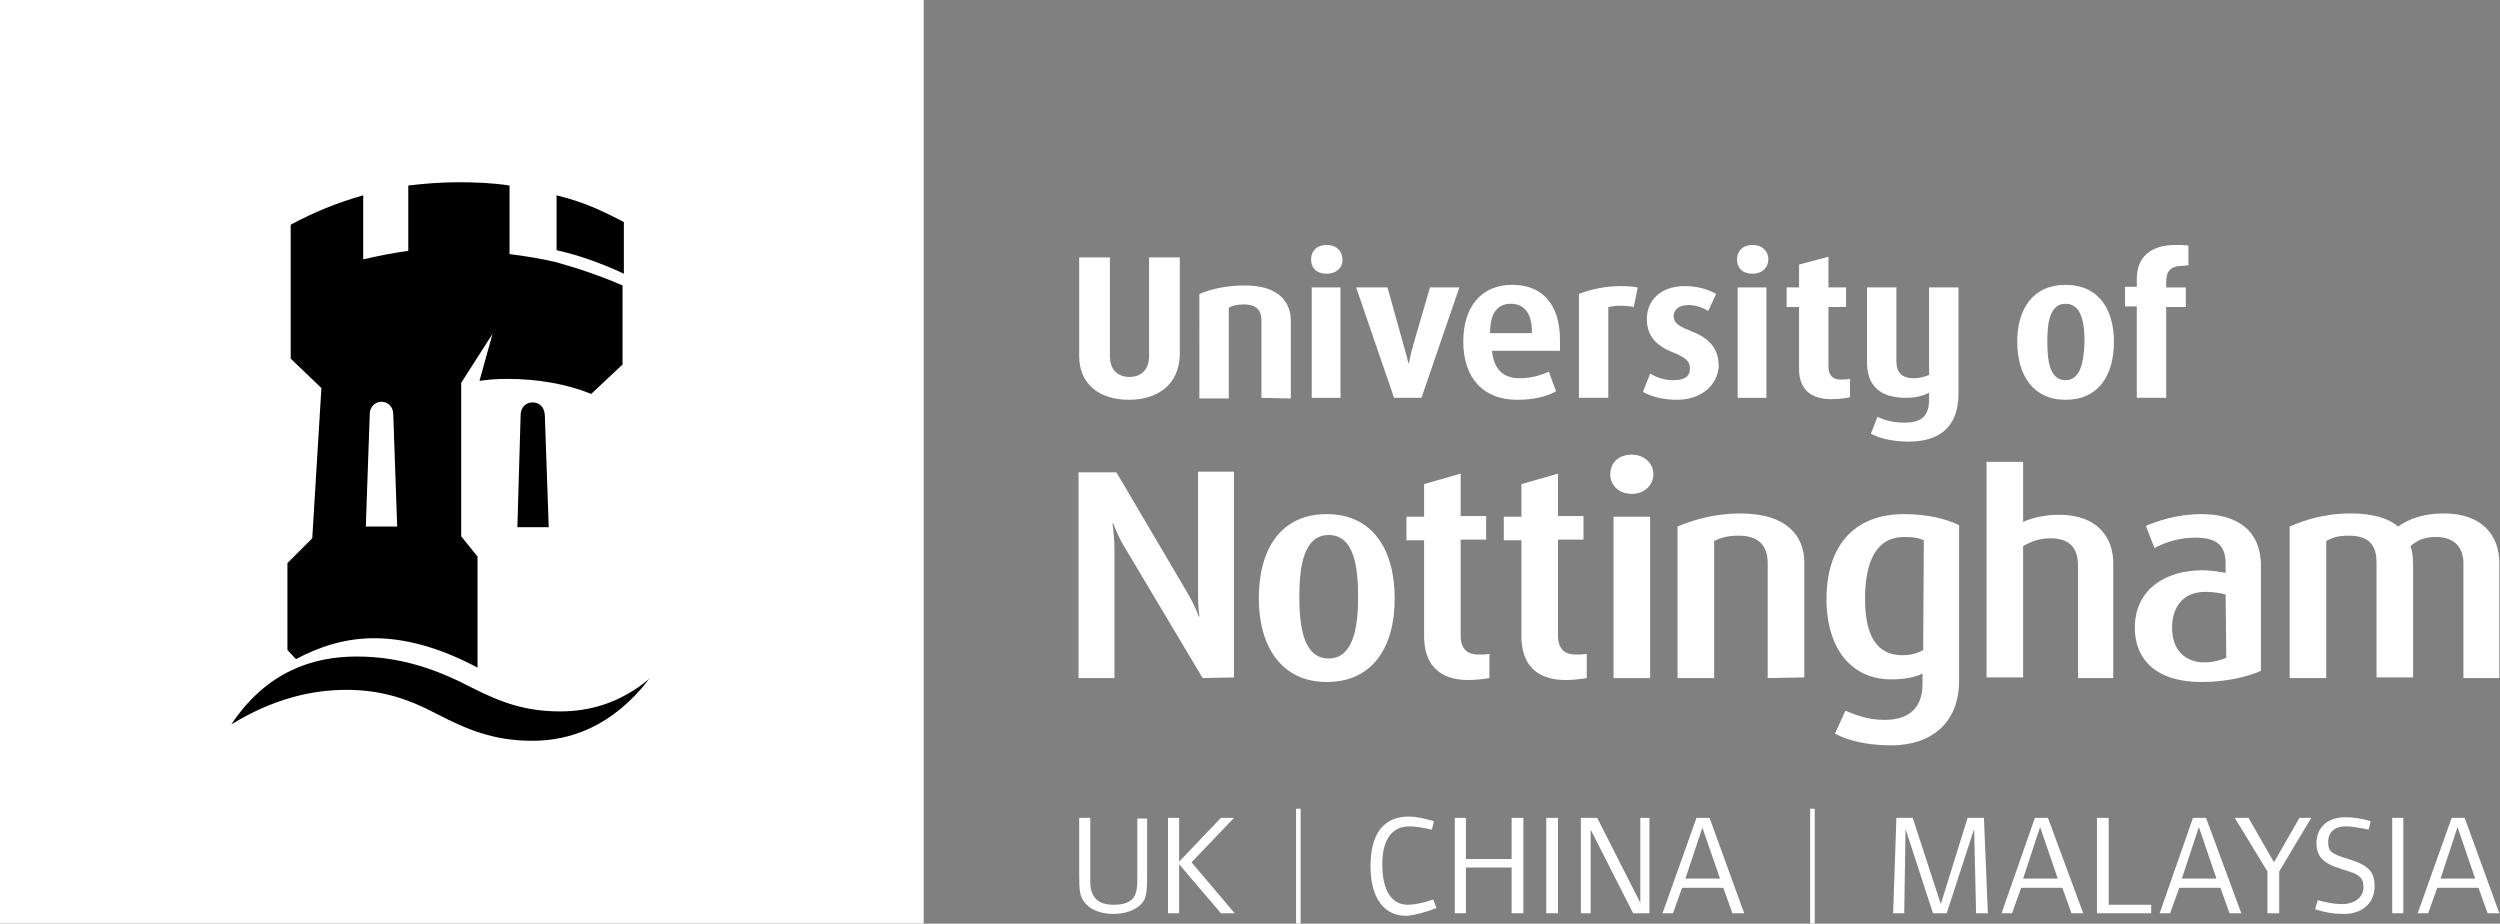 <?xml version="1.0" encoding="utf-8"?>
<!-- Generator: Adobe Illustrator 22.0.1, SVG Export Plug-In . SVG Version: 6.00 Build 0)  -->
<svg version="1.1" id="New_Logo" xmlns="http://www.w3.org/2000/svg" xmlns:xlink="http://www.w3.org/1999/xlink" x="0px" y="0px"
	 viewBox="0 0 382.7 141.4" style="enable-background:new 0 0 382.7 141.4;" xml:space="preserve">
<rect x="0" y="0" width="382.7" height="141.4" fill="#808080" stroke="none"/>
<style type="text/css">
	.st0{fill:#FFFFFF;}
</style>
<g id="Uni_of_Notts">
	<path class="st0" d="M219.9,139l-0.5-1.3c-1.8,0.6-3,0.8-3.9,0.8c-2.5,0-3.9-2.2-3.9-6.2c0-3.7,1.4-5.8,4.2-5.8
		c0.9,0,2,0.2,3.4,0.5l0.3-1.3c-1.4-0.4-2.7-0.7-3.8-0.7c-3.9,0-5.9,2.6-5.9,7.6c0,4.8,2,7.6,5.5,7.6
		C216.5,140.1,218.1,139.7,219.9,139L219.9,139z"/>
	<polygon class="st0" points="233.2,139.8 233.2,125.2 231.4,125.2 231.4,131.5 224.4,131.5 224.4,125.2 222.7,125.2 222.7,139.8 
		224.4,139.8 224.4,132.8 231.4,132.8 231.4,139.8 	"/>
	<polygon class="st0" points="238.5,139.8 238.5,125.2 236.7,125.2 236.7,139.8 	"/>
	<polygon class="st0" points="252.5,139.8 252.5,125.2 251.1,125.2 251.1,138.2 244.5,125.2 242,125.2 242,139.8 243.5,139.8 
		243.5,127 250,139.8 	"/>
	<path class="st0" d="M261.7,125.2h-2l-5.2,14.6h1.6l1.4-3.9h6.3l1.4,3.9h1.8L261.7,125.2z M258,134.5l2.6-7.8l2.7,7.8H258z"/>
	<polygon class="st0" points="304.3,139.8 303.7,125.2 301.2,125.2 297.1,138.4 292.8,125.2 290.3,125.2 289.8,139.8 291.5,139.8 
		291.7,126.9 295.9,139.8 298,139.8 302.2,126.9 302.5,139.8 	"/>
	<path class="st0" d="M313.5,125.2h-2l-5.1,14.6h1.6l1.4-3.9h6.3l1.4,3.9h1.8L313.5,125.2z M309.7,134.5l2.6-7.9l2.7,7.9H309.7z"/>
	<polygon class="st0" points="329.3,139.8 329.3,138.5 322.8,138.5 322.8,125.2 321,125.2 321,139.8 	"/>
	<path class="st0" d="M337.7,125.2h-2l-5.1,14.6h1.6l1.4-3.9h6.3l1.4,3.9h1.8L337.7,125.2z M334,134.5l2.6-7.9l2.7,7.9H334z"/>
	<polygon class="st0" points="353.8,125.2 352,125.2 348.1,132 344.2,125.2 342.1,125.2 347.1,133.4 347.1,139.8 348.9,139.8 
		348.9,133.4 	"/>
	<path class="st0" d="M363.5,135.7c0-2.2-0.8-3.2-4-4.2c-2.7-0.8-3.1-1.2-3.1-2.6c0-1.6,1.1-2.4,2.7-2.4c0.9,0,2,0.2,3.5,0.5
		l0.3-1.3c-1.4-0.4-2.6-0.6-3.9-0.6c-2.6,0-4.4,1.5-4.4,4c0,3.4,3.3,3.6,5.8,4.6c1.1,0.5,1.4,1.1,1.4,2.1c0,1.6-1.4,2.6-3.3,2.6
		c-1.1,0-2.2-0.2-3.7-0.6l-0.4,1.4c1.6,0.5,2.8,0.7,4.2,0.7C361.5,140,363.5,138.3,363.5,135.7L363.5,135.7z"/>
	<polygon class="st0" points="367.9,139.8 367.9,125.2 366.2,125.2 366.2,139.8 	"/>
	<path class="st0" d="M377.3,125.2h-2l-5.2,14.6h1.6l1.4-3.9h6.3l1.4,3.9h1.8L377.3,125.2z M373.6,134.5l2.6-7.9l2.7,7.9H373.6z"/>
	<path class="st0" d="M175.6,133.9v-8.6h-1.5v9.2c0,1.4-0.1,2-0.4,2.6c-0.5,1-1.6,1.4-3.2,1.4c-2.4,0-3.6-1.1-3.6-3.5v-9.8h-1.7v8.5
		c0,2.8,0.1,3.5,0.8,4.4c0.8,1.1,2.4,1.8,4.4,1.8c1.8,0,3.2-0.5,4.2-1.4C175.4,137.7,175.6,137,175.6,133.9L175.6,133.9z"/>
	<polygon class="st0" points="189,139.8 182.4,132 188.9,125.2 186.9,125.2 180.5,131.9 180.5,125.2 178.8,125.2 178.8,139.8 
		180.5,139.8 180.5,132.3 186.9,139.8 	"/>
	<rect x="198.4" y="123.8" class="st0" width="0.7" height="17.6"/>
	<rect x="277.1" y="123.8" class="st0" width="0.7" height="17.6"/>
	<path class="st0" d="M377.1,103.8V86.2c0-2.2-1.2-4-4.2-4c-1.7,0-2.9,0.5-3.9,1.4c0.3,0.8,0.4,1.7,0.4,3.4v16.7h-5.6V86.2
		c0-2-0.5-4.2-4.2-4.2c-1.8,0-2.5,0.3-3.5,0.8v21h-5.6V80.6c2.1-0.9,5.1-2,9.4-2c3.5,0,5.8,0.8,7.2,2c1.7-1.2,3.9-2,7-2
		c5.9,0,8.5,3.4,8.5,7.6v17.6H377.1L377.1,103.8z"/>
	<path class="st0" d="M318.1,103.8V86.6c0-2.4-1-4.2-4.2-4.2c-1.7,0-3,0.5-4.2,1.2v20.1h-5.6V70.7h5.6v9.2c1.4-0.7,3.6-1.1,5.5-1.1
		c6.1,0,8.3,3.7,8.3,7.4v17.6L318.1,103.8L318.1,103.8z"/>
	<path class="st0" d="M249.8,75.6c-2.1,0-3.3-1.4-3.3-3c0-1.6,1.1-3,3.3-3c2,0,3.3,1.4,3.3,3C253.1,74.1,251.9,75.6,249.8,75.6
		L249.8,75.6z"/>
	<path class="st0" d="M270.6,103.8V86.2c0-2-0.8-4.2-4.4-4.2c-1.8,0-2.7,0.3-3.8,0.8v21h-5.6V80.6c2.1-0.9,5.5-2,9.6-2
		c7.3,0,9.8,3.6,9.8,7.5v17.6L270.6,103.8L270.6,103.8z"/>
	<polygon class="st0" points="247,103.8 247,79.1 252.6,79.1 252.6,103.8 	"/>
	<path class="st0" d="M239.7,104.1c-4.8,0-6.8-2.7-6.8-6.7V82.7h-2.7v-3.6h2.7v-5l5.6-1.6V79h3.9v3.6h-3.9v14.7
		c0,2.2,1.2,2.9,2.7,2.9c0.5,0,1.1,0,1.7-0.1v3.7C242.3,103.9,240.9,104.1,239.7,104.1L239.7,104.1z"/>
	<path class="st0" d="M224.8,104.1c-4.8,0-6.8-2.7-6.8-6.7V82.7h-2.7v-3.6h2.7v-5l5.6-1.6V79h3.9v3.6h-3.9v14.7
		c0,2.2,1.2,2.9,2.7,2.9c0.5,0,1.1,0,1.7-0.1v3.7C227.4,103.9,226,104.1,224.8,104.1L224.8,104.1z"/>
	<path class="st0" d="M184.1,103.8L172.3,84c-0.8-1.2-1.3-2.4-1.9-3.9h-0.1c0.2,1.6,0.3,2.9,0.3,4v19.7h-5.5V72.3h5.8l10.9,18.5
		c0.6,1.1,1.2,2.1,1.7,3.6h0.1c-0.2-1.6-0.2-2.6-0.2-3.8V72.2h5.5v31.5L184.1,103.8L184.1,103.8z"/>
	<path class="st0" d="M337,78.7c-3.9,0-6.8,1.1-8.5,1.8l1.3,3.4c1.4-0.8,3.8-1.6,6.1-1.6c3,0,4.8,0.8,4.8,4v1.4
		c-0.5-0.1-2.1-0.4-3.6-0.4c-5.7,0-10.3,3-10.3,8.8c0,4.8,3.2,8.3,10.2,8.3c3.9,0,7-0.8,9.1-1.7V87.1
		C346.3,80.9,342.1,78.7,337,78.7L337,78.7z M340.8,100.7c-0.7,0.3-2,0.7-3.3,0.7c-3,0-5-1.9-5-5.3c0-3.2,1.7-5.5,5.1-5.5
		c1.6,0,2.6,0.3,3.1,0.4L340.8,100.7L340.8,100.7z"/>
	<path class="st0" d="M291.5,78.7c-7.9,0-11.9,5.1-11.9,13c0,7.7,3.9,12.3,9.9,12.3c2.2,0,3.9-0.4,4.8-0.9v1.6
		c0,3.3-1.7,5.5-5.8,5.5c-2.7,0-4.5-0.8-6-1.4l-1.6,3.5c1.8,1,4.8,1.8,8.6,1.8c6.1,0,10.4-3.4,10.4-9.9V80.4
		C298.1,79.5,295.2,78.7,291.5,78.7L291.5,78.7z M294.4,99.5c-0.8,0.5-1.9,0.8-3.2,0.8c-3.9,0-5.7-3-5.7-8.6c0-5.9,1.8-9.5,6-9.5
		c1.2,0,2.1,0.1,3,0.5L294.4,99.5L294.4,99.5z"/>
	<path class="st0" d="M203.1,78.7c-7,0-10.4,5.3-10.4,12.9c0,7.4,3.5,12.8,10.4,12.8c7,0,10.4-5.3,10.4-12.8
		C213.5,84,210,78.7,203.1,78.7L203.1,78.7z M203.4,100.8c-3.9,0-4.5-5-4.5-9.4c0-4.5,0.6-9.5,4.5-9.5c3.9,0,4.5,4.9,4.5,9.5
		C207.9,95.9,207.2,100.8,203.4,100.8L203.4,100.8z"/>
	<path class="st0" d="M334.1,40.7c-2,0-2.5,1-2.5,2.5v0.8h3v3h-3v13.9h-4.5V46.9h-1.8v-3h1.8v-1.2c0-3.4,2.2-5.2,5.9-5.2
		c0.8,0,1.3,0,2,0.1v3L334.1,40.7L334.1,40.7z"/>
	<path class="st0" d="M292.2,67.6c-2.5,0-4.5-0.5-5.8-1.2l1-2.6c1,0.5,2.3,0.9,4.2,0.9c2.8,0,3.7-1.3,3.7-3.5v-1.1
		c-0.5,0.3-1.7,0.8-3.5,0.8c-4.2,0-6-2-6-5.5V44h4.5v11.2c0,1.5,0.5,2.7,2.7,2.7c1.1,0,1.7-0.3,2.3-0.5V44h4.5v16.3
		C299.8,65.6,296.6,67.6,292.2,67.6L292.2,67.6z"/>
	<path class="st0" d="M280.3,61.1c-3.3,0-4.9-1.7-4.9-4.6V47h-1.9v-3h1.9v-3.5l4.5-1.2V44h2.7v3h-2.7v9.1c0,1.5,0.8,2,1.8,2
		c0.5,0,1,0,1.5-0.1v2.8C282.8,60.9,281.9,61.1,280.3,61.1L280.3,61.1z"/>
	<polygon class="st0" points="266,60.9 266,44 270.4,44 270.4,60.9 	"/>
	<path class="st0" d="M256.7,61.2c-2.2,0-3.9-0.5-5.2-1.2l1.1-2.8c0.9,0.5,2,1,3.5,1c1.7,0,2.6-0.5,2.6-1.8c0-1.2-0.8-1.7-2.7-2.5
		c-3.3-1.3-3.9-3.3-3.9-5.1c0-2.7,2-5,5.8-5c2,0,3.6,0.5,4.8,1.2l-1.2,2.6c-0.5-0.3-1.7-0.9-3-0.9c-1.5,0-2.3,0.7-2.3,1.7
		c0,1.2,1.2,1.7,2.7,2.3c3.4,1.3,4.2,3.3,4.2,5.4C262.9,59,260.4,61.2,256.7,61.2L256.7,61.2z"/>
	<path class="st0" d="M250.1,47c-0.3-0.1-1.3-0.2-2-0.2c-0.8,0-1.4,0.1-1.9,0.2v13.9h-4.5V45c0.7-0.3,3.3-1.2,6.2-1.2
		c1.7,0,2.2,0.1,2.8,0.2L250.1,47L250.1,47z"/>
	<path class="st0" d="M203.1,41.9c-1.7,0-2.4-1-2.4-2.2c0-1.2,0.8-2.2,2.4-2.2c1.5,0,2.4,1,2.4,2.2
		C205.6,40.9,204.6,41.9,203.1,41.9L203.1,41.9z"/>
	<path class="st0" d="M217.6,60.9h-4.2L207.6,44h4.8l2.2,7.9c0.2,0.8,0.8,2.7,1,3.7h0.1c0.1-1,0.7-3,0.9-3.7l2.3-7.9h4.5L217.6,60.9
		L217.6,60.9z"/>
	<polygon class="st0" points="200.8,60.9 200.8,44 205.2,44 205.2,60.9 	"/>
	<path class="st0" d="M268.3,41.9c-1.7,0-2.4-1-2.4-2.2c0-1.2,0.8-2.2,2.4-2.2c1.5,0,2.4,1,2.4,2.2
		C270.7,40.9,269.8,41.9,268.3,41.9L268.3,41.9z"/>
	<path class="st0" d="M193.1,60.9V49c0-1.2-0.5-2.4-2.7-2.4c-1.1,0-1.7,0.2-2.3,0.5v13.9h-4.5V45c1.9-0.8,4.2-1.3,7-1.3
		c5.1,0,7,2.5,7,5.4v11.9L193.1,60.9L193.1,60.9z"/>
	<path class="st0" d="M172.8,61.2c-4.4,0-7.6-2.3-7.6-6.7V39.4h4.7v15.1c0,2,1.1,3.2,3,3.2c1.8,0,3-1.1,3-3.2V39.4h4.7v15.1
		C180.4,58.9,177.2,61.2,172.8,61.2L172.8,61.2z"/>
	<path class="st0" d="M316.2,43.6c-5,0-7.4,3.7-7.4,8.7c0,5.1,2.4,8.9,7.4,8.9c5,0,7.4-3.7,7.4-8.9
		C323.6,47.3,321.2,43.6,316.2,43.6L316.2,43.6z M316.2,58.2c-2.3,0-2.8-2.6-2.8-5.9c0-3.2,0.5-5.8,2.8-5.8c2.3,0,2.9,2.6,2.9,5.8
		C319,55.6,318.4,58.2,316.2,58.2L316.2,58.2z"/>
	<path class="st0" d="M238.8,52c0-5.4-2.7-8.4-7.3-8.4c-4.7,0-7.5,3.3-7.5,8.7c0,5.7,3.2,8.9,8.2,8.9c2.6,0,4.6-0.5,6-1.3l-1.1-3
		c-1.2,0.5-2.5,1-4.5,1c-2,0-3.9-0.9-4.2-4.2h10.4L238.8,52L238.8,52z M234.5,51h-6.4c0-3.3,1.3-4.5,3.2-4.5c1.7,0,3.2,1.1,3.2,4.2
		L234.5,51L234.5,51z"/>
</g>
<rect class="st0" width="141.4" height="141.4"/>
<g id="Castle">
	<g>
		<path d="M95.5,34c-3.2-1.7-6.2-3.1-10.3-4.1v8.4c3.6,0.8,7.1,2.1,10.3,3.6V34z"/>
		<path d="M81.5,61.6c-1,0-1.8,0.8-1.8,1.9l-0.5,17.2H84l-0.6-17.2C83.3,62.3,82.6,61.6,81.5,61.6z"/>
		<path d="M85.8,108.9c-5.1,0-8.8-1.2-13.5-3.6c-5-2.6-10.6-4.8-17.7-4.8c-6.7,0-13.8,2.3-19.2,10.4c6.5-4,12.5-5.3,17.6-5.3
			c5.4,0,9.5,1.4,13.7,3.6c4.8,2.5,8.9,4.2,14.8,4.2c5.8,0,12.3-2.2,17.9-9.5C94.9,107.7,90.1,108.9,85.8,108.9z"/>
		<path d="M57.3,97.7c4.5,0,9.8,1.3,15.8,4.5v-17l-2.5-3.1V58.6l4.8-7.5l-2,7.2c1.4-0.2,2.7-0.3,4.2-0.3c4.8,0,9.2,0.8,12.9,2.3
			l4.8-4.5V43.7c-3.2-1.4-6.7-2.6-10.3-3.6c-2.2-0.5-4.5-0.9-7-1.2V28.4c-2.6-0.4-5.2-0.5-7.9-0.5c-2.6,0-5.1,0.2-7.6,0.5v10
			c-2.3,0.3-4.7,0.8-6.9,1.3v-9.8c-3.9,1.1-7.6,2.6-11.1,4.5v20.5l4.7,4.5l-1.4,23l-3.8,3.8v13.3l1.3,1.4
			C48.7,99.1,52.6,97.7,57.3,97.7z M56.6,63.4c0-1.1,0.8-1.9,1.8-1.9c1,0,1.8,0.8,1.8,1.9l0.6,17.2H56L56.6,63.4z"/>
	</g>
</g>
</svg>
